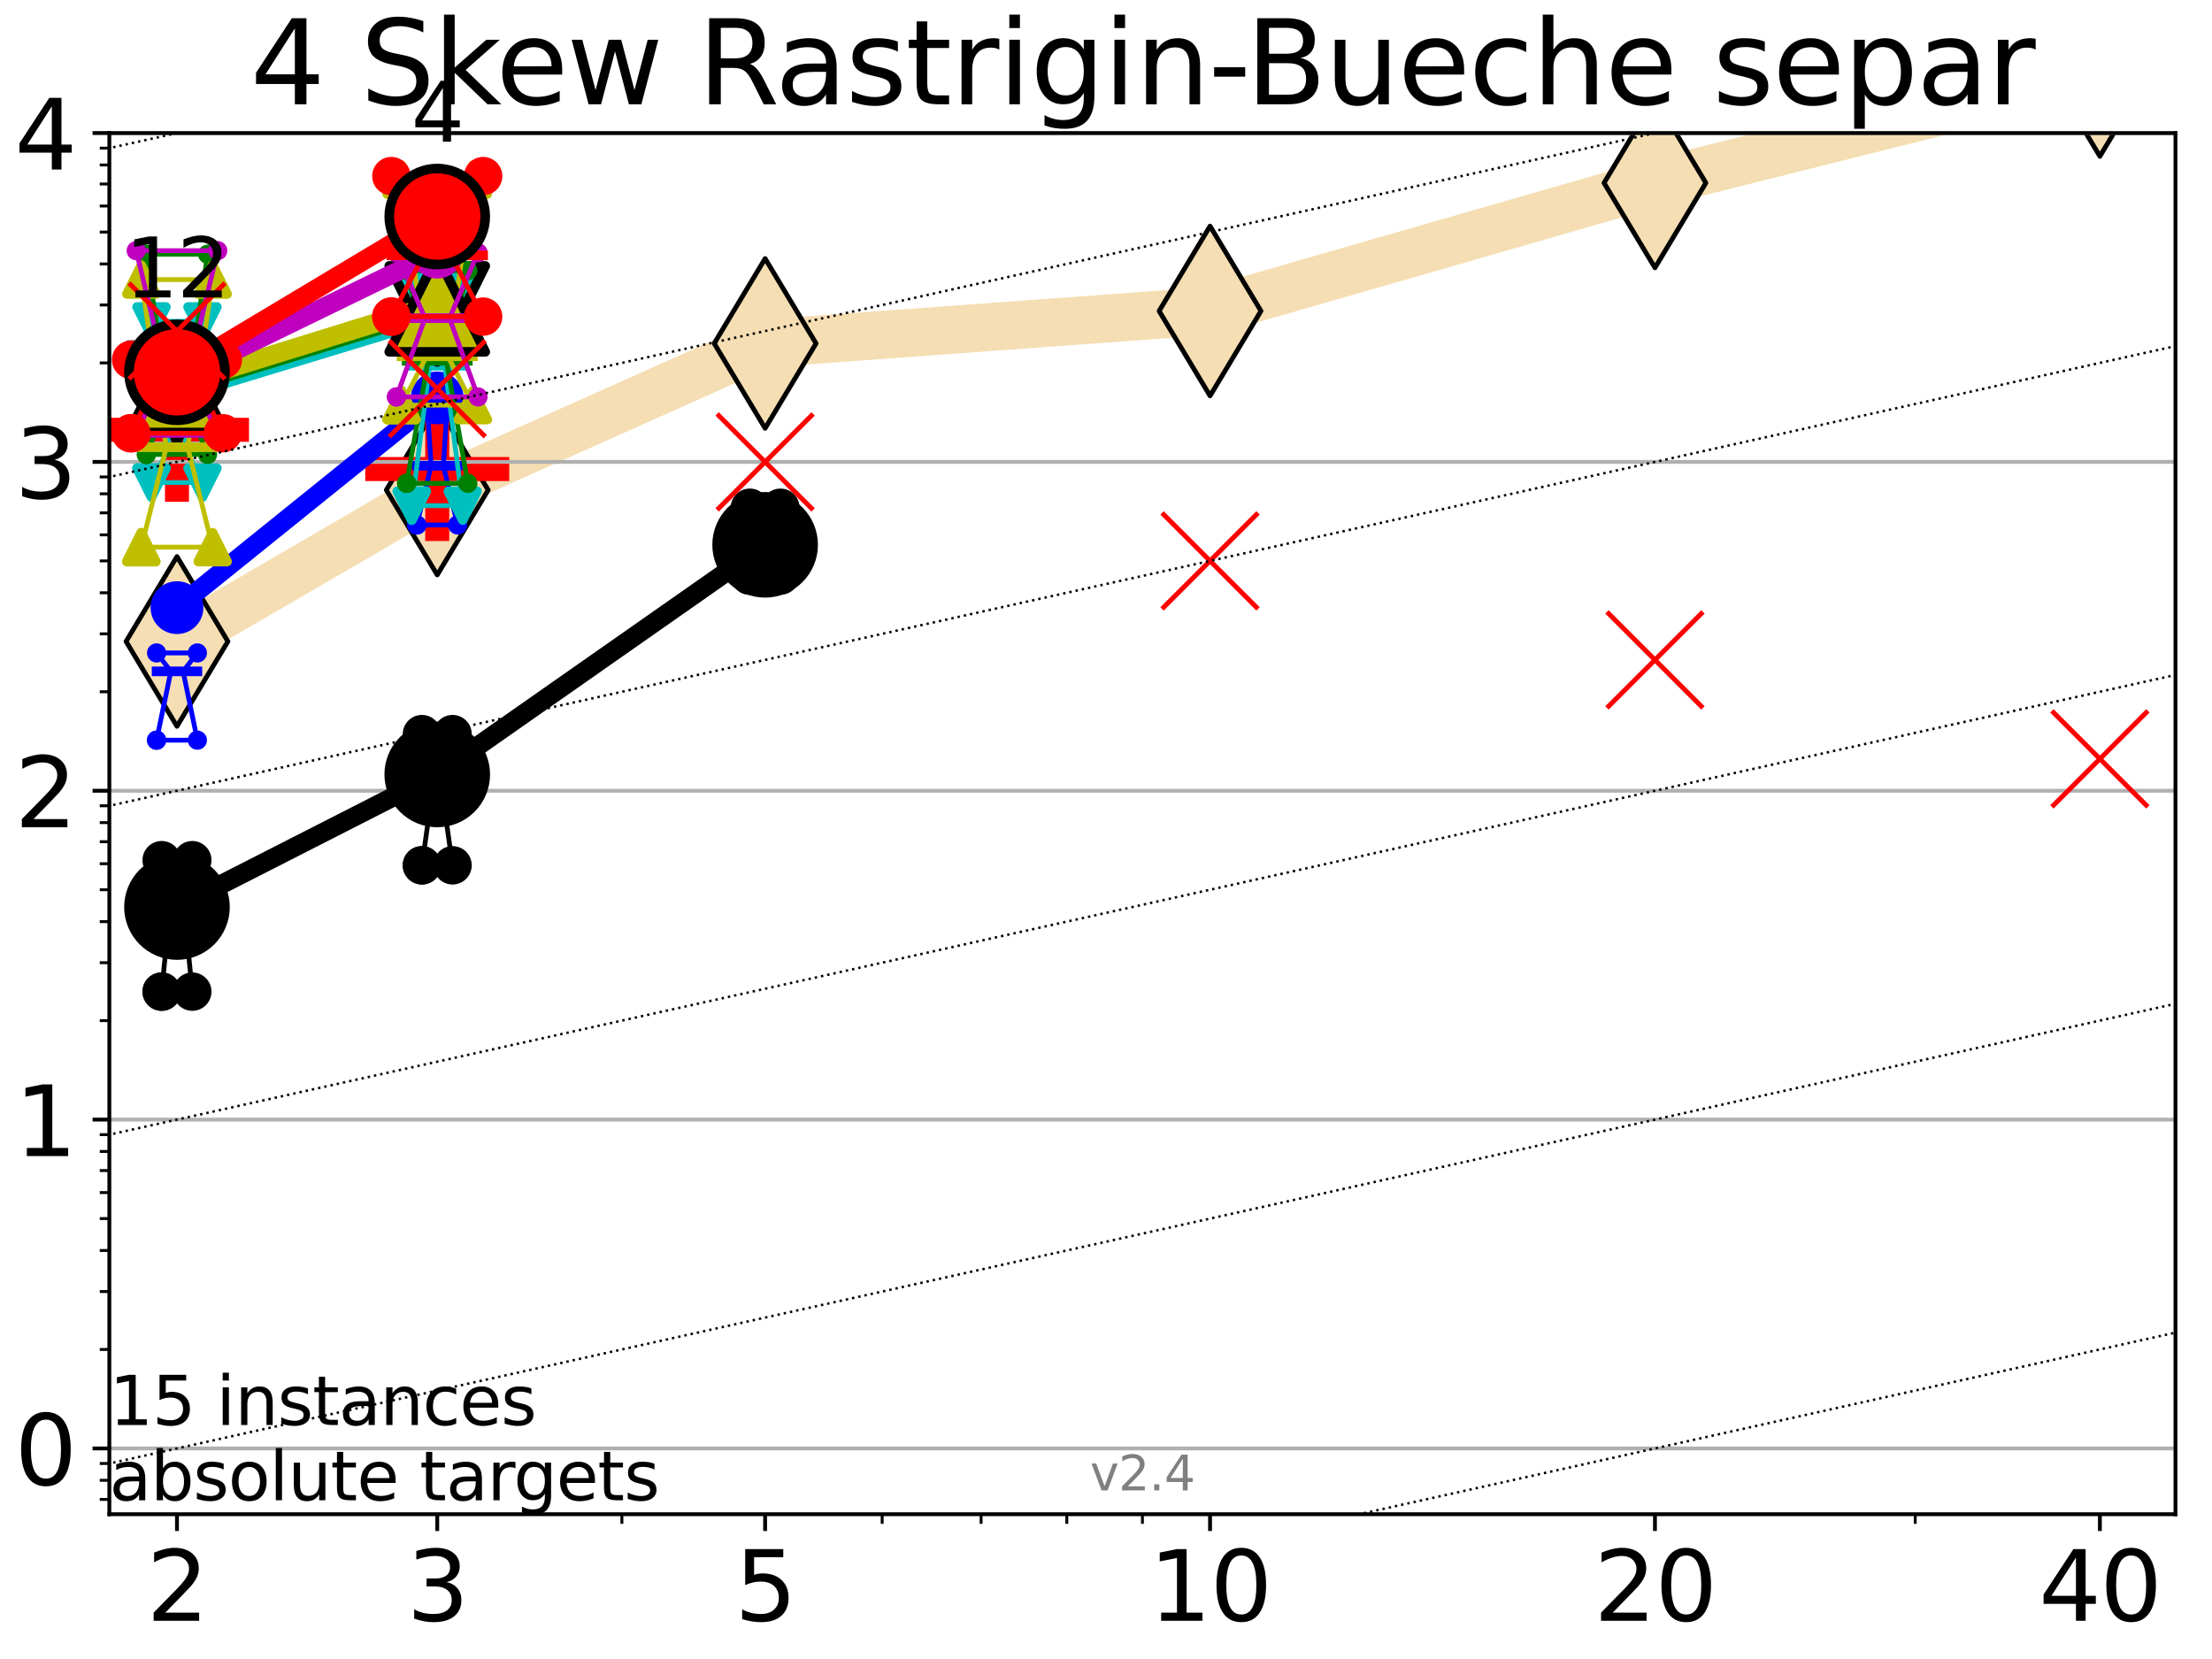 <?xml version="1.0" encoding="utf-8" standalone="no"?>
<!DOCTYPE svg PUBLIC "-//W3C//DTD SVG 1.1//EN"
  "http://www.w3.org/Graphics/SVG/1.1/DTD/svg11.dtd">
<svg height="345.6pt" version="1.1" viewBox="0 0 460.8 345.6" width="460.8pt" xmlns="http://www.w3.org/2000/svg" xmlns:xlink="http://www.w3.org/1999/xlink">
 <defs>
  <style type="text/css">*{stroke-linecap:butt;stroke-linejoin:round;}</style>
 </defs>
 <g id="figure_1">
  <g id="patch_1">
   <path d="M 0 345.6 
L 460.8 345.6 
L 460.8 0 
L 0 0 
z
" style="fill:#ffffff;"/>
  </g>
  <g id="axes_1">
   <g id="patch_2">
    <path d="M 22.78 315.44 
L 453.192 315.44 
L 453.192 27.72 
L 22.78 27.72 
z
" style="fill:#ffffff;"/>
   </g>
   <g id="line2d_1">
    <path clip-path="url(#paf475ae71e)" d="M 36.868 133.623 
L 91.085 102.081 
L 159.39 71.541 
L 252.074 64.785 
L 344.758 38.106 
L 437.443 14.883 
" style="fill:none;stroke:#f5deb3;stroke-linecap:square;stroke-width:10;"/>
    <defs>
     <path d="M 0 17.678 
L 10.607 0 
L 0 -17.678 
L -10.607 0 
z
" id="mcc858006dc" style="stroke:#000000;stroke-linejoin:miter;"/>
    </defs>
    <g clip-path="url(#paf475ae71e)">
     <use style="fill:#f5deb3;stroke:#000000;stroke-linejoin:miter;" x="36.868" xlink:href="#mcc858006dc" y="133.623"/>
     <use style="fill:#f5deb3;stroke:#000000;stroke-linejoin:miter;" x="91.085" xlink:href="#mcc858006dc" y="102.081"/>
     <use style="fill:#f5deb3;stroke:#000000;stroke-linejoin:miter;" x="159.39" xlink:href="#mcc858006dc" y="71.541"/>
     <use style="fill:#f5deb3;stroke:#000000;stroke-linejoin:miter;" x="252.074" xlink:href="#mcc858006dc" y="64.785"/>
     <use style="fill:#f5deb3;stroke:#000000;stroke-linejoin:miter;" x="344.758" xlink:href="#mcc858006dc" y="38.106"/>
     <use style="fill:#f5deb3;stroke:#000000;stroke-linejoin:miter;" x="437.443" xlink:href="#mcc858006dc" y="14.883"/>
    </g>
   </g>
   <g id="line2d_2">
    <defs>
     <path d="M -15 0 
L 15 0 
M 0 15 
L 0 -15 
" id="m669806519f" style="stroke:#ff0000;stroke-width:5;"/>
    </defs>
    <g clip-path="url(#paf475ae71e)">
     <use style="fill:#ff0000;stroke:#ff0000;stroke-width:5;" x="91.085" xlink:href="#m669806519f" y="97.704"/>
    </g>
   </g>
   <g id="line2d_3">
    <g clip-path="url(#paf475ae71e)">
     <use style="fill:#ff0000;stroke:#ff0000;stroke-width:5;" x="36.868" xlink:href="#m669806519f" y="89.532"/>
    </g>
   </g>
   <g id="matplotlib.axis_1">
    <g id="xtick_1">
     <g id="line2d_4">
      <defs>
       <path d="M 0 0 
L 0 3.5 
" id="me78cdd1fd7" style="stroke:#000000;stroke-width:0.8;"/>
      </defs>
      <g>
       <use style="stroke:#000000;stroke-width:0.8;" x="36.868" xlink:href="#me78cdd1fd7" y="315.44"/>
      </g>
     </g>
     <g id="text_1">
      <!-- 2 -->
      <g transform="translate(30.506 337.637)scale(0.2 -0.2)">
       <defs>
        <path d="M 1228 531 
L 3431 531 
L 3431 0 
L 469 0 
L 469 531 
Q 828 903 1448 1529 
Q 2069 2156 2228 2338 
Q 2531 2678 2651 2914 
Q 2772 3150 2772 3378 
Q 2772 3750 2511 3984 
Q 2250 4219 1831 4219 
Q 1534 4219 1204 4116 
Q 875 4013 500 3803 
L 500 4441 
Q 881 4594 1212 4672 
Q 1544 4750 1819 4750 
Q 2544 4750 2975 4387 
Q 3406 4025 3406 3419 
Q 3406 3131 3298 2873 
Q 3191 2616 2906 2266 
Q 2828 2175 2409 1742 
Q 1991 1309 1228 531 
z
" id="DejaVuSans-32" transform="scale(0.016)"/>
       </defs>
       <use xlink:href="#DejaVuSans-32"/>
      </g>
     </g>
    </g>
    <g id="xtick_2">
     <g id="line2d_5">
      <g>
       <use style="stroke:#000000;stroke-width:0.8;" x="91.085" xlink:href="#me78cdd1fd7" y="315.44"/>
      </g>
     </g>
     <g id="text_2">
      <!-- 3 -->
      <g transform="translate(84.723 337.637)scale(0.2 -0.2)">
       <defs>
        <path d="M 2597 2516 
Q 3050 2419 3304 2112 
Q 3559 1806 3559 1356 
Q 3559 666 3084 287 
Q 2609 -91 1734 -91 
Q 1441 -91 1130 -33 
Q 819 25 488 141 
L 488 750 
Q 750 597 1062 519 
Q 1375 441 1716 441 
Q 2309 441 2620 675 
Q 2931 909 2931 1356 
Q 2931 1769 2642 2001 
Q 2353 2234 1838 2234 
L 1294 2234 
L 1294 2753 
L 1863 2753 
Q 2328 2753 2575 2939 
Q 2822 3125 2822 3475 
Q 2822 3834 2567 4026 
Q 2313 4219 1838 4219 
Q 1578 4219 1281 4162 
Q 984 4106 628 3988 
L 628 4550 
Q 988 4650 1302 4700 
Q 1616 4750 1894 4750 
Q 2613 4750 3031 4423 
Q 3450 4097 3450 3541 
Q 3450 3153 3228 2886 
Q 3006 2619 2597 2516 
z
" id="DejaVuSans-33" transform="scale(0.016)"/>
       </defs>
       <use xlink:href="#DejaVuSans-33"/>
      </g>
     </g>
    </g>
    <g id="xtick_3">
     <g id="line2d_6">
      <g>
       <use style="stroke:#000000;stroke-width:0.8;" x="159.39" xlink:href="#me78cdd1fd7" y="315.44"/>
      </g>
     </g>
     <g id="text_3">
      <!-- 5 -->
      <g transform="translate(153.028 337.637)scale(0.2 -0.2)">
       <defs>
        <path d="M 691 4666 
L 3169 4666 
L 3169 4134 
L 1269 4134 
L 1269 2991 
Q 1406 3038 1543 3061 
Q 1681 3084 1819 3084 
Q 2600 3084 3056 2656 
Q 3513 2228 3513 1497 
Q 3513 744 3044 326 
Q 2575 -91 1722 -91 
Q 1428 -91 1123 -41 
Q 819 9 494 109 
L 494 744 
Q 775 591 1075 516 
Q 1375 441 1709 441 
Q 2250 441 2565 725 
Q 2881 1009 2881 1497 
Q 2881 1984 2565 2268 
Q 2250 2553 1709 2553 
Q 1456 2553 1204 2497 
Q 953 2441 691 2322 
L 691 4666 
z
" id="DejaVuSans-35" transform="scale(0.016)"/>
       </defs>
       <use xlink:href="#DejaVuSans-35"/>
      </g>
     </g>
    </g>
    <g id="xtick_4">
     <g id="line2d_7">
      <g>
       <use style="stroke:#000000;stroke-width:0.8;" x="252.074" xlink:href="#me78cdd1fd7" y="315.44"/>
      </g>
     </g>
     <g id="text_4">
      <!-- 10 -->
      <g transform="translate(239.349 337.637)scale(0.2 -0.2)">
       <defs>
        <path d="M 794 531 
L 1825 531 
L 1825 4091 
L 703 3866 
L 703 4441 
L 1819 4666 
L 2450 4666 
L 2450 531 
L 3481 531 
L 3481 0 
L 794 0 
L 794 531 
z
" id="DejaVuSans-31" transform="scale(0.016)"/>
        <path d="M 2034 4250 
Q 1547 4250 1301 3770 
Q 1056 3291 1056 2328 
Q 1056 1369 1301 889 
Q 1547 409 2034 409 
Q 2525 409 2770 889 
Q 3016 1369 3016 2328 
Q 3016 3291 2770 3770 
Q 2525 4250 2034 4250 
z
M 2034 4750 
Q 2819 4750 3233 4129 
Q 3647 3509 3647 2328 
Q 3647 1150 3233 529 
Q 2819 -91 2034 -91 
Q 1250 -91 836 529 
Q 422 1150 422 2328 
Q 422 3509 836 4129 
Q 1250 4750 2034 4750 
z
" id="DejaVuSans-30" transform="scale(0.016)"/>
       </defs>
       <use xlink:href="#DejaVuSans-31"/>
       <use x="63.623" xlink:href="#DejaVuSans-30"/>
      </g>
     </g>
    </g>
    <g id="xtick_5">
     <g id="line2d_8">
      <g>
       <use style="stroke:#000000;stroke-width:0.8;" x="344.758" xlink:href="#me78cdd1fd7" y="315.44"/>
      </g>
     </g>
     <g id="text_5">
      <!-- 20 -->
      <g transform="translate(332.033 337.637)scale(0.2 -0.2)">
       <use xlink:href="#DejaVuSans-32"/>
       <use x="63.623" xlink:href="#DejaVuSans-30"/>
      </g>
     </g>
    </g>
    <g id="xtick_6">
     <g id="line2d_9">
      <g>
       <use style="stroke:#000000;stroke-width:0.8;" x="437.443" xlink:href="#me78cdd1fd7" y="315.44"/>
      </g>
     </g>
     <g id="text_6">
      <!-- 40 -->
      <g transform="translate(424.718 337.637)scale(0.2 -0.2)">
       <defs>
        <path d="M 2419 4116 
L 825 1625 
L 2419 1625 
L 2419 4116 
z
M 2253 4666 
L 3047 4666 
L 3047 1625 
L 3713 1625 
L 3713 1100 
L 3047 1100 
L 3047 0 
L 2419 0 
L 2419 1100 
L 313 1100 
L 313 1709 
L 2253 4666 
z
" id="DejaVuSans-34" transform="scale(0.016)"/>
       </defs>
       <use xlink:href="#DejaVuSans-34"/>
       <use x="63.623" xlink:href="#DejaVuSans-30"/>
      </g>
     </g>
    </g>
    <g id="xtick_7">
     <g id="line2d_10">
      <defs>
       <path d="M 0 0 
L 0 2 
" id="m44ca88ebe0" style="stroke:#000000;stroke-width:0.6;"/>
      </defs>
      <g>
       <use style="stroke:#000000;stroke-width:0.6;" x="129.552" xlink:href="#m44ca88ebe0" y="315.44"/>
      </g>
     </g>
    </g>
    <g id="xtick_8">
     <g id="line2d_11">
      <g>
       <use style="stroke:#000000;stroke-width:0.6;" x="183.769" xlink:href="#m44ca88ebe0" y="315.44"/>
      </g>
     </g>
    </g>
    <g id="xtick_9">
     <g id="line2d_12">
      <g>
       <use style="stroke:#000000;stroke-width:0.6;" x="204.381" xlink:href="#m44ca88ebe0" y="315.44"/>
      </g>
     </g>
    </g>
    <g id="xtick_10">
     <g id="line2d_13">
      <g>
       <use style="stroke:#000000;stroke-width:0.6;" x="222.237" xlink:href="#m44ca88ebe0" y="315.44"/>
      </g>
     </g>
    </g>
    <g id="xtick_11">
     <g id="line2d_14">
      <g>
       <use style="stroke:#000000;stroke-width:0.6;" x="237.986" xlink:href="#m44ca88ebe0" y="315.44"/>
      </g>
     </g>
    </g>
    <g id="xtick_12">
     <g id="line2d_15">
      <g>
       <use style="stroke:#000000;stroke-width:0.6;" x="398.975" xlink:href="#m44ca88ebe0" y="315.44"/>
      </g>
     </g>
    </g>
   </g>
   <g id="matplotlib.axis_2">
    <g id="ytick_1">
     <g id="line2d_16">
      <path clip-path="url(#paf475ae71e)" d="M 22.78 301.739 
L 453.192 301.739 
" style="fill:none;stroke:#b0b0b0;stroke-linecap:square;stroke-width:0.8;"/>
     </g>
     <g id="line2d_17">
      <defs>
       <path d="M 0 0 
L -3.5 0 
" id="m09ef8dfc9e" style="stroke:#000000;stroke-width:0.8;"/>
      </defs>
      <g>
       <use style="stroke:#000000;stroke-width:0.8;" x="22.78" xlink:href="#m09ef8dfc9e" y="301.739"/>
      </g>
     </g>
     <g id="text_7">
      <!-- 0 -->
      <g transform="translate(3.055 309.337)scale(0.2 -0.2)">
       <use xlink:href="#DejaVuSans-30"/>
      </g>
     </g>
    </g>
    <g id="ytick_2">
     <g id="line2d_18">
      <path clip-path="url(#paf475ae71e)" d="M 22.78 233.234 
L 453.192 233.234 
" style="fill:none;stroke:#b0b0b0;stroke-linecap:square;stroke-width:0.8;"/>
     </g>
     <g id="line2d_19">
      <g>
       <use style="stroke:#000000;stroke-width:0.8;" x="22.78" xlink:href="#m09ef8dfc9e" y="233.234"/>
      </g>
     </g>
     <g id="text_8">
      <!-- 1 -->
      <g transform="translate(3.055 240.833)scale(0.2 -0.2)">
       <use xlink:href="#DejaVuSans-31"/>
      </g>
     </g>
    </g>
    <g id="ytick_3">
     <g id="line2d_20">
      <path clip-path="url(#paf475ae71e)" d="M 22.78 164.73 
L 453.192 164.73 
" style="fill:none;stroke:#b0b0b0;stroke-linecap:square;stroke-width:0.8;"/>
     </g>
     <g id="line2d_21">
      <g>
       <use style="stroke:#000000;stroke-width:0.8;" x="22.78" xlink:href="#m09ef8dfc9e" y="164.73"/>
      </g>
     </g>
     <g id="text_9">
      <!-- 2 -->
      <g transform="translate(3.055 172.328)scale(0.2 -0.2)">
       <use xlink:href="#DejaVuSans-32"/>
      </g>
     </g>
    </g>
    <g id="ytick_4">
     <g id="line2d_22">
      <path clip-path="url(#paf475ae71e)" d="M 22.78 96.225 
L 453.192 96.225 
" style="fill:none;stroke:#b0b0b0;stroke-linecap:square;stroke-width:0.8;"/>
     </g>
     <g id="line2d_23">
      <g>
       <use style="stroke:#000000;stroke-width:0.8;" x="22.78" xlink:href="#m09ef8dfc9e" y="96.225"/>
      </g>
     </g>
     <g id="text_10">
      <!-- 3 -->
      <g transform="translate(3.055 103.823)scale(0.2 -0.2)">
       <use xlink:href="#DejaVuSans-33"/>
      </g>
     </g>
    </g>
    <g id="ytick_5">
     <g id="line2d_24">
      <path clip-path="url(#paf475ae71e)" d="M 22.78 27.72 
L 453.192 27.72 
" style="fill:none;stroke:#b0b0b0;stroke-linecap:square;stroke-width:0.8;"/>
     </g>
     <g id="line2d_25">
      <g>
       <use style="stroke:#000000;stroke-width:0.8;" x="22.78" xlink:href="#m09ef8dfc9e" y="27.72"/>
      </g>
     </g>
     <g id="text_11">
      <!-- 4 -->
      <g transform="translate(3.055 35.318)scale(0.2 -0.2)">
       <use xlink:href="#DejaVuSans-34"/>
      </g>
     </g>
    </g>
    <g id="ytick_6">
     <g id="line2d_26">
      <defs>
       <path d="M 0 0 
L -2 0 
" id="m6e0414953c" style="stroke:#000000;stroke-width:0.6;"/>
      </defs>
      <g>
       <use style="stroke:#000000;stroke-width:0.6;" x="22.78" xlink:href="#m6e0414953c" y="312.351"/>
      </g>
     </g>
    </g>
    <g id="ytick_7">
     <g id="line2d_27">
      <g>
       <use style="stroke:#000000;stroke-width:0.6;" x="22.78" xlink:href="#m6e0414953c" y="308.378"/>
      </g>
     </g>
    </g>
    <g id="ytick_8">
     <g id="line2d_28">
      <g>
       <use style="stroke:#000000;stroke-width:0.6;" x="22.78" xlink:href="#m6e0414953c" y="304.874"/>
      </g>
     </g>
    </g>
    <g id="ytick_9">
     <g id="line2d_29">
      <g>
       <use style="stroke:#000000;stroke-width:0.6;" x="22.78" xlink:href="#m6e0414953c" y="281.117"/>
      </g>
     </g>
    </g>
    <g id="ytick_10">
     <g id="line2d_30">
      <g>
       <use style="stroke:#000000;stroke-width:0.6;" x="22.78" xlink:href="#m6e0414953c" y="269.054"/>
      </g>
     </g>
    </g>
    <g id="ytick_11">
     <g id="line2d_31">
      <g>
       <use style="stroke:#000000;stroke-width:0.6;" x="22.78" xlink:href="#m6e0414953c" y="260.495"/>
      </g>
     </g>
    </g>
    <g id="ytick_12">
     <g id="line2d_32">
      <g>
       <use style="stroke:#000000;stroke-width:0.6;" x="22.78" xlink:href="#m6e0414953c" y="253.856"/>
      </g>
     </g>
    </g>
    <g id="ytick_13">
     <g id="line2d_33">
      <g>
       <use style="stroke:#000000;stroke-width:0.6;" x="22.78" xlink:href="#m6e0414953c" y="248.432"/>
      </g>
     </g>
    </g>
    <g id="ytick_14">
     <g id="line2d_34">
      <g>
       <use style="stroke:#000000;stroke-width:0.6;" x="22.78" xlink:href="#m6e0414953c" y="243.846"/>
      </g>
     </g>
    </g>
    <g id="ytick_15">
     <g id="line2d_35">
      <g>
       <use style="stroke:#000000;stroke-width:0.6;" x="22.78" xlink:href="#m6e0414953c" y="239.873"/>
      </g>
     </g>
    </g>
    <g id="ytick_16">
     <g id="line2d_36">
      <g>
       <use style="stroke:#000000;stroke-width:0.6;" x="22.78" xlink:href="#m6e0414953c" y="236.369"/>
      </g>
     </g>
    </g>
    <g id="ytick_17">
     <g id="line2d_37">
      <g>
       <use style="stroke:#000000;stroke-width:0.6;" x="22.78" xlink:href="#m6e0414953c" y="212.612"/>
      </g>
     </g>
    </g>
    <g id="ytick_18">
     <g id="line2d_38">
      <g>
       <use style="stroke:#000000;stroke-width:0.6;" x="22.78" xlink:href="#m6e0414953c" y="200.549"/>
      </g>
     </g>
    </g>
    <g id="ytick_19">
     <g id="line2d_39">
      <g>
       <use style="stroke:#000000;stroke-width:0.6;" x="22.78" xlink:href="#m6e0414953c" y="191.99"/>
      </g>
     </g>
    </g>
    <g id="ytick_20">
     <g id="line2d_40">
      <g>
       <use style="stroke:#000000;stroke-width:0.6;" x="22.78" xlink:href="#m6e0414953c" y="185.352"/>
      </g>
     </g>
    </g>
    <g id="ytick_21">
     <g id="line2d_41">
      <g>
       <use style="stroke:#000000;stroke-width:0.6;" x="22.78" xlink:href="#m6e0414953c" y="179.927"/>
      </g>
     </g>
    </g>
    <g id="ytick_22">
     <g id="line2d_42">
      <g>
       <use style="stroke:#000000;stroke-width:0.6;" x="22.78" xlink:href="#m6e0414953c" y="175.341"/>
      </g>
     </g>
    </g>
    <g id="ytick_23">
     <g id="line2d_43">
      <g>
       <use style="stroke:#000000;stroke-width:0.6;" x="22.78" xlink:href="#m6e0414953c" y="171.368"/>
      </g>
     </g>
    </g>
    <g id="ytick_24">
     <g id="line2d_44">
      <g>
       <use style="stroke:#000000;stroke-width:0.6;" x="22.78" xlink:href="#m6e0414953c" y="167.864"/>
      </g>
     </g>
    </g>
    <g id="ytick_25">
     <g id="line2d_45">
      <g>
       <use style="stroke:#000000;stroke-width:0.6;" x="22.78" xlink:href="#m6e0414953c" y="144.108"/>
      </g>
     </g>
    </g>
    <g id="ytick_26">
     <g id="line2d_46">
      <g>
       <use style="stroke:#000000;stroke-width:0.6;" x="22.78" xlink:href="#m6e0414953c" y="132.044"/>
      </g>
     </g>
    </g>
    <g id="ytick_27">
     <g id="line2d_47">
      <g>
       <use style="stroke:#000000;stroke-width:0.6;" x="22.78" xlink:href="#m6e0414953c" y="123.486"/>
      </g>
     </g>
    </g>
    <g id="ytick_28">
     <g id="line2d_48">
      <g>
       <use style="stroke:#000000;stroke-width:0.6;" x="22.78" xlink:href="#m6e0414953c" y="116.847"/>
      </g>
     </g>
    </g>
    <g id="ytick_29">
     <g id="line2d_49">
      <g>
       <use style="stroke:#000000;stroke-width:0.6;" x="22.78" xlink:href="#m6e0414953c" y="111.422"/>
      </g>
     </g>
    </g>
    <g id="ytick_30">
     <g id="line2d_50">
      <g>
       <use style="stroke:#000000;stroke-width:0.6;" x="22.78" xlink:href="#m6e0414953c" y="106.836"/>
      </g>
     </g>
    </g>
    <g id="ytick_31">
     <g id="line2d_51">
      <g>
       <use style="stroke:#000000;stroke-width:0.6;" x="22.78" xlink:href="#m6e0414953c" y="102.864"/>
      </g>
     </g>
    </g>
    <g id="ytick_32">
     <g id="line2d_52">
      <g>
       <use style="stroke:#000000;stroke-width:0.6;" x="22.78" xlink:href="#m6e0414953c" y="99.359"/>
      </g>
     </g>
    </g>
    <g id="ytick_33">
     <g id="line2d_53">
      <g>
       <use style="stroke:#000000;stroke-width:0.6;" x="22.78" xlink:href="#m6e0414953c" y="75.603"/>
      </g>
     </g>
    </g>
    <g id="ytick_34">
     <g id="line2d_54">
      <g>
       <use style="stroke:#000000;stroke-width:0.6;" x="22.78" xlink:href="#m6e0414953c" y="63.54"/>
      </g>
     </g>
    </g>
    <g id="ytick_35">
     <g id="line2d_55">
      <g>
       <use style="stroke:#000000;stroke-width:0.6;" x="22.78" xlink:href="#m6e0414953c" y="54.981"/>
      </g>
     </g>
    </g>
    <g id="ytick_36">
     <g id="line2d_56">
      <g>
       <use style="stroke:#000000;stroke-width:0.6;" x="22.78" xlink:href="#m6e0414953c" y="48.342"/>
      </g>
     </g>
    </g>
    <g id="ytick_37">
     <g id="line2d_57">
      <g>
       <use style="stroke:#000000;stroke-width:0.6;" x="22.78" xlink:href="#m6e0414953c" y="42.918"/>
      </g>
     </g>
    </g>
    <g id="ytick_38">
     <g id="line2d_58">
      <g>
       <use style="stroke:#000000;stroke-width:0.6;" x="22.78" xlink:href="#m6e0414953c" y="38.332"/>
      </g>
     </g>
    </g>
    <g id="ytick_39">
     <g id="line2d_59">
      <g>
       <use style="stroke:#000000;stroke-width:0.6;" x="22.78" xlink:href="#m6e0414953c" y="34.359"/>
      </g>
     </g>
    </g>
    <g id="ytick_40">
     <g id="line2d_60">
      <g>
       <use style="stroke:#000000;stroke-width:0.6;" x="22.78" xlink:href="#m6e0414953c" y="30.855"/>
      </g>
     </g>
    </g>
   </g>
   <g id="line2d_61">
    <path clip-path="url(#paf475ae71e)" d="M 33.682 206.575 
L 35.912 183.9 
L 33.682 179.193 
L 40.054 179.193 
L 37.824 183.9 
L 40.054 206.575 
L 33.682 206.575 
" style="fill:none;stroke:#000000;stroke-linecap:square;"/>
   </g>
   <g id="line2d_62">
    <path clip-path="url(#paf475ae71e)" d="M 33.682 206.575 
L 40.054 206.575 
L 40.054 179.193 
L 33.682 179.193 
L 33.682 206.575 
" style="fill:none;"/>
    <defs>
     <path d="M 0 3 
C 0.796 3 1.559 2.684 2.121 2.121 
C 2.684 1.559 3 0.796 3 0 
C 3 -0.796 2.684 -1.559 2.121 -2.121 
C 1.559 -2.684 0.796 -3 0 -3 
C -0.796 -3 -1.559 -2.684 -2.121 -2.121 
C -2.684 -1.559 -3 -0.796 -3 0 
C -3 0.796 -2.684 1.559 -2.121 2.121 
C -1.559 2.684 -0.796 3 0 3 
z
" id="m45b6123edf" style="stroke:#000000;stroke-width:2;"/>
    </defs>
    <g clip-path="url(#paf475ae71e)">
     <use style="stroke:#000000;stroke-width:2;" x="33.682" xlink:href="#m45b6123edf" y="206.575"/>
     <use style="stroke:#000000;stroke-width:2;" x="40.054" xlink:href="#m45b6123edf" y="206.575"/>
     <use style="stroke:#000000;stroke-width:2;" x="40.054" xlink:href="#m45b6123edf" y="179.193"/>
     <use style="stroke:#000000;stroke-width:2;" x="33.682" xlink:href="#m45b6123edf" y="179.193"/>
     <use style="stroke:#000000;stroke-width:2;" x="33.682" xlink:href="#m45b6123edf" y="206.575"/>
    </g>
   </g>
   <g id="line2d_63">
    <path clip-path="url(#paf475ae71e)" d="M 33.682 183.9 
L 40.054 183.9 
" style="fill:none;stroke:#000000;stroke-linecap:square;stroke-width:2;"/>
   </g>
   <g id="line2d_64">
    <path clip-path="url(#paf475ae71e)" d="M 87.899 180.26 
L 90.129 164.483 
L 87.899 152.932 
L 94.271 152.932 
L 92.041 164.483 
L 94.271 180.26 
L 87.899 180.26 
" style="fill:none;stroke:#000000;stroke-linecap:square;"/>
   </g>
   <g id="line2d_65">
    <path clip-path="url(#paf475ae71e)" d="M 87.899 180.26 
L 94.271 180.26 
L 94.271 152.932 
L 87.899 152.932 
L 87.899 180.26 
" style="fill:none;"/>
    <g clip-path="url(#paf475ae71e)">
     <use style="stroke:#000000;stroke-width:2;" x="87.899" xlink:href="#m45b6123edf" y="180.26"/>
     <use style="stroke:#000000;stroke-width:2;" x="94.271" xlink:href="#m45b6123edf" y="180.26"/>
     <use style="stroke:#000000;stroke-width:2;" x="94.271" xlink:href="#m45b6123edf" y="152.932"/>
     <use style="stroke:#000000;stroke-width:2;" x="87.899" xlink:href="#m45b6123edf" y="152.932"/>
     <use style="stroke:#000000;stroke-width:2;" x="87.899" xlink:href="#m45b6123edf" y="180.26"/>
    </g>
   </g>
   <g id="line2d_66">
    <path clip-path="url(#paf475ae71e)" d="M 87.899 164.483 
L 94.271 164.483 
" style="fill:none;stroke:#000000;stroke-linecap:square;stroke-width:2;"/>
   </g>
   <g id="line2d_67">
    <path clip-path="url(#paf475ae71e)" d="M 156.204 119.902 
L 158.434 114.42 
L 156.204 105.776 
L 162.576 105.776 
L 160.346 114.42 
L 162.576 119.902 
L 156.204 119.902 
" style="fill:none;stroke:#000000;stroke-linecap:square;"/>
   </g>
   <g id="line2d_68">
    <path clip-path="url(#paf475ae71e)" d="M 156.204 119.902 
L 162.576 119.902 
L 162.576 105.776 
L 156.204 105.776 
L 156.204 119.902 
" style="fill:none;"/>
    <g clip-path="url(#paf475ae71e)">
     <use style="stroke:#000000;stroke-width:2;" x="156.204" xlink:href="#m45b6123edf" y="119.902"/>
     <use style="stroke:#000000;stroke-width:2;" x="162.576" xlink:href="#m45b6123edf" y="119.902"/>
     <use style="stroke:#000000;stroke-width:2;" x="162.576" xlink:href="#m45b6123edf" y="105.776"/>
     <use style="stroke:#000000;stroke-width:2;" x="156.204" xlink:href="#m45b6123edf" y="105.776"/>
     <use style="stroke:#000000;stroke-width:2;" x="156.204" xlink:href="#m45b6123edf" y="119.902"/>
    </g>
   </g>
   <g id="line2d_69">
    <path clip-path="url(#paf475ae71e)" d="M 156.204 114.42 
L 162.576 114.42 
" style="fill:none;stroke:#000000;stroke-linecap:square;stroke-width:2;"/>
   </g>
   <g id="line2d_70">
    <path clip-path="url(#paf475ae71e)" d="M 36.868 188.953 
L 91.085 161.328 
" style="fill:none;stroke:#000000;stroke-linecap:square;stroke-width:4;"/>
   </g>
   <g id="line2d_71">
    <path clip-path="url(#paf475ae71e)" d="M 91.085 161.328 
L 159.39 113.494 
" style="fill:none;stroke:#000000;stroke-linecap:square;stroke-width:4;"/>
   </g>
   <g id="line2d_72">
    <path clip-path="url(#paf475ae71e)" d="M 36.868 188.953 
L 91.085 161.328 
L 159.39 113.494 
" style="fill:none;"/>
    <defs>
     <path d="M 0 10 
C 2.652 10 5.196 8.946 7.071 7.071 
C 8.946 5.196 10 2.652 10 0 
C 10 -2.652 8.946 -5.196 7.071 -7.071 
C 5.196 -8.946 2.652 -10 0 -10 
C -2.652 -10 -5.196 -8.946 -7.071 -7.071 
C -8.946 -5.196 -10 -2.652 -10 0 
C -10 2.652 -8.946 5.196 -7.071 7.071 
C -5.196 8.946 -2.652 10 0 10 
z
" id="m942c809953" style="stroke:#000000;stroke-width:2;"/>
    </defs>
    <g clip-path="url(#paf475ae71e)">
     <use style="stroke:#000000;stroke-width:2;" x="36.868" xlink:href="#m942c809953" y="188.953"/>
     <use style="stroke:#000000;stroke-width:2;" x="91.085" xlink:href="#m942c809953" y="161.328"/>
     <use style="stroke:#000000;stroke-width:2;" x="159.39" xlink:href="#m942c809953" y="113.494"/>
    </g>
   </g>
   <g id="line2d_73">
    <path clip-path="url(#paf475ae71e)" d="M 32.62 154.192 
L 35.594 139.853 
L 32.62 136.017 
L 41.116 136.017 
L 38.143 139.853 
L 41.116 154.192 
L 32.62 154.192 
" style="fill:none;stroke:#0000ff;stroke-linecap:square;"/>
   </g>
   <g id="line2d_74">
    <path clip-path="url(#paf475ae71e)" d="M 32.62 154.192 
L 41.116 154.192 
L 41.116 136.017 
L 32.62 136.017 
L 32.62 154.192 
" style="fill:none;"/>
    <defs>
     <path d="M 0 1.5 
C 0.398 1.5 0.779 1.342 1.061 1.061 
C 1.342 0.779 1.5 0.398 1.5 0 
C 1.5 -0.398 1.342 -0.779 1.061 -1.061 
C 0.779 -1.342 0.398 -1.5 0 -1.5 
C -0.398 -1.5 -0.779 -1.342 -1.061 -1.061 
C -1.342 -0.779 -1.5 -0.398 -1.5 0 
C -1.5 0.398 -1.342 0.779 -1.061 1.061 
C -0.779 1.342 -0.398 1.5 0 1.5 
z
" id="m71981ae07b" style="stroke:#0000ff;"/>
    </defs>
    <g clip-path="url(#paf475ae71e)">
     <use style="fill:#0000ff;stroke:#0000ff;" x="32.62" xlink:href="#m71981ae07b" y="154.192"/>
     <use style="fill:#0000ff;stroke:#0000ff;" x="41.116" xlink:href="#m71981ae07b" y="154.192"/>
     <use style="fill:#0000ff;stroke:#0000ff;" x="41.116" xlink:href="#m71981ae07b" y="136.017"/>
     <use style="fill:#0000ff;stroke:#0000ff;" x="32.62" xlink:href="#m71981ae07b" y="136.017"/>
     <use style="fill:#0000ff;stroke:#0000ff;" x="32.62" xlink:href="#m71981ae07b" y="154.192"/>
    </g>
   </g>
   <g id="line2d_75">
    <path clip-path="url(#paf475ae71e)" d="M 32.62 139.853 
L 41.116 139.853 
" style="fill:none;stroke:#0000ff;stroke-linecap:square;stroke-width:2;"/>
   </g>
   <g id="line2d_76">
    <path clip-path="url(#paf475ae71e)" d="M 86.837 109.363 
L 89.811 97.029 
L 86.837 50.851 
L 95.333 50.851 
L 92.359 97.029 
L 95.333 109.363 
L 86.837 109.363 
" style="fill:none;stroke:#0000ff;stroke-linecap:square;"/>
   </g>
   <g id="line2d_77">
    <path clip-path="url(#paf475ae71e)" d="M 86.837 109.363 
L 95.333 109.363 
L 95.333 50.851 
L 86.837 50.851 
L 86.837 109.363 
" style="fill:none;"/>
    <g clip-path="url(#paf475ae71e)">
     <use style="fill:#0000ff;stroke:#0000ff;" x="86.837" xlink:href="#m71981ae07b" y="109.363"/>
     <use style="fill:#0000ff;stroke:#0000ff;" x="95.333" xlink:href="#m71981ae07b" y="109.363"/>
     <use style="fill:#0000ff;stroke:#0000ff;" x="95.333" xlink:href="#m71981ae07b" y="50.851"/>
     <use style="fill:#0000ff;stroke:#0000ff;" x="86.837" xlink:href="#m71981ae07b" y="50.851"/>
     <use style="fill:#0000ff;stroke:#0000ff;" x="86.837" xlink:href="#m71981ae07b" y="109.363"/>
    </g>
   </g>
   <g id="line2d_78">
    <path clip-path="url(#paf475ae71e)" d="M 86.837 97.029 
L 95.333 97.029 
" style="fill:none;stroke:#0000ff;stroke-linecap:square;stroke-width:2;"/>
   </g>
   <g id="line2d_79">
    <path clip-path="url(#paf475ae71e)" d="M 36.868 126.584 
L 91.085 82.89 
" style="fill:none;stroke:#0000ff;stroke-linecap:square;stroke-width:4;"/>
   </g>
   <g id="line2d_80">
    <path clip-path="url(#paf475ae71e)" d="M 36.868 126.584 
L 91.085 82.89 
" style="fill:none;"/>
    <defs>
     <path d="M 0 5 
C 1.326 5 2.598 4.473 3.536 3.536 
C 4.473 2.598 5 1.326 5 0 
C 5 -1.326 4.473 -2.598 3.536 -3.536 
C 2.598 -4.473 1.326 -5 0 -5 
C -1.326 -5 -2.598 -4.473 -3.536 -3.536 
C -4.473 -2.598 -5 -1.326 -5 0 
C -5 1.326 -4.473 2.598 -3.536 3.536 
C -2.598 4.473 -1.326 5 0 5 
z
" id="m5c32ec5e47" style="stroke:#0000ff;"/>
    </defs>
    <g clip-path="url(#paf475ae71e)">
     <use style="fill:#0000ff;stroke:#0000ff;" x="36.868" xlink:href="#m5c32ec5e47" y="126.584"/>
     <use style="fill:#0000ff;stroke:#0000ff;" x="91.085" xlink:href="#m5c32ec5e47" y="82.89"/>
    </g>
   </g>
   <g id="line2d_81">
    <path clip-path="url(#paf475ae71e)" d="M 31.558 100.522 
L 35.275 93.113 
L 31.558 66.946 
L 42.178 66.946 
L 38.461 93.113 
L 42.178 100.522 
L 31.558 100.522 
" style="fill:none;stroke:#00bfbf;stroke-linecap:square;"/>
   </g>
   <g id="line2d_82">
    <path clip-path="url(#paf475ae71e)" d="M 31.558 100.522 
L 42.178 100.522 
L 42.178 66.946 
L 31.558 66.946 
L 31.558 100.522 
" style="fill:none;"/>
    <defs>
     <path d="M -0 3 
L 3 -3 
L -3 -3 
z
" id="m07da9af7e3" style="stroke:#00bfbf;stroke-linejoin:miter;stroke-width:2;"/>
    </defs>
    <g clip-path="url(#paf475ae71e)">
     <use style="fill:#00bfbf;stroke:#00bfbf;stroke-linejoin:miter;stroke-width:2;" x="31.558" xlink:href="#m07da9af7e3" y="100.522"/>
     <use style="fill:#00bfbf;stroke:#00bfbf;stroke-linejoin:miter;stroke-width:2;" x="42.178" xlink:href="#m07da9af7e3" y="100.522"/>
     <use style="fill:#00bfbf;stroke:#00bfbf;stroke-linejoin:miter;stroke-width:2;" x="42.178" xlink:href="#m07da9af7e3" y="66.946"/>
     <use style="fill:#00bfbf;stroke:#00bfbf;stroke-linejoin:miter;stroke-width:2;" x="31.558" xlink:href="#m07da9af7e3" y="66.946"/>
     <use style="fill:#00bfbf;stroke:#00bfbf;stroke-linejoin:miter;stroke-width:2;" x="31.558" xlink:href="#m07da9af7e3" y="100.522"/>
    </g>
   </g>
   <g id="line2d_83">
    <path clip-path="url(#paf475ae71e)" d="M 31.558 93.113 
L 42.178 93.113 
" style="fill:none;stroke:#00bfbf;stroke-linecap:square;stroke-width:2;"/>
   </g>
   <g id="line2d_84">
    <path clip-path="url(#paf475ae71e)" d="M 85.775 105.344 
L 89.492 76.189 
L 85.775 61.75 
L 96.395 61.75 
L 92.678 76.189 
L 96.395 105.344 
L 85.775 105.344 
" style="fill:none;stroke:#00bfbf;stroke-linecap:square;"/>
   </g>
   <g id="line2d_85">
    <path clip-path="url(#paf475ae71e)" d="M 85.775 105.344 
L 96.395 105.344 
L 96.395 61.75 
L 85.775 61.75 
L 85.775 105.344 
" style="fill:none;"/>
    <g clip-path="url(#paf475ae71e)">
     <use style="fill:#00bfbf;stroke:#00bfbf;stroke-linejoin:miter;stroke-width:2;" x="85.775" xlink:href="#m07da9af7e3" y="105.344"/>
     <use style="fill:#00bfbf;stroke:#00bfbf;stroke-linejoin:miter;stroke-width:2;" x="96.395" xlink:href="#m07da9af7e3" y="105.344"/>
     <use style="fill:#00bfbf;stroke:#00bfbf;stroke-linejoin:miter;stroke-width:2;" x="96.395" xlink:href="#m07da9af7e3" y="61.75"/>
     <use style="fill:#00bfbf;stroke:#00bfbf;stroke-linejoin:miter;stroke-width:2;" x="85.775" xlink:href="#m07da9af7e3" y="61.75"/>
     <use style="fill:#00bfbf;stroke:#00bfbf;stroke-linejoin:miter;stroke-width:2;" x="85.775" xlink:href="#m07da9af7e3" y="105.344"/>
    </g>
   </g>
   <g id="line2d_86">
    <path clip-path="url(#paf475ae71e)" d="M 85.775 76.189 
L 96.395 76.189 
" style="fill:none;stroke:#00bfbf;stroke-linecap:square;stroke-width:2;"/>
   </g>
   <g id="line2d_87">
    <path clip-path="url(#paf475ae71e)" d="M 36.868 81.898 
L 91.085 65.393 
" style="fill:none;stroke:#00bfbf;stroke-linecap:square;stroke-width:4;"/>
   </g>
   <g id="line2d_88">
    <path clip-path="url(#paf475ae71e)" d="M 36.868 81.898 
L 91.085 65.393 
" style="fill:none;"/>
    <defs>
     <path d="M -0 10 
L 10 -10 
L -10 -10 
z
" id="m005386a639" style="stroke:#000000;stroke-linejoin:miter;stroke-width:2;"/>
    </defs>
    <g clip-path="url(#paf475ae71e)">
     <use style="fill:#00bfbf;stroke:#000000;stroke-linejoin:miter;stroke-width:2;" x="36.868" xlink:href="#m005386a639" y="81.898"/>
     <use style="fill:#00bfbf;stroke:#000000;stroke-linejoin:miter;stroke-width:2;" x="91.085" xlink:href="#m005386a639" y="65.393"/>
    </g>
   </g>
   <g id="line2d_89">
    <path clip-path="url(#paf475ae71e)" d="M 30.496 94.674 
L 34.957 83.949 
L 30.496 52.954 
L 43.24 52.954 
L 38.78 83.949 
L 43.24 94.674 
L 30.496 94.674 
" style="fill:none;stroke:#008000;stroke-linecap:square;"/>
   </g>
   <g id="line2d_90">
    <path clip-path="url(#paf475ae71e)" d="M 30.496 94.674 
L 43.24 94.674 
L 43.24 52.954 
L 30.496 52.954 
L 30.496 94.674 
" style="fill:none;"/>
    <defs>
     <path d="M 0 1.5 
C 0.398 1.5 0.779 1.342 1.061 1.061 
C 1.342 0.779 1.5 0.398 1.5 0 
C 1.5 -0.398 1.342 -0.779 1.061 -1.061 
C 0.779 -1.342 0.398 -1.5 0 -1.5 
C -0.398 -1.5 -0.779 -1.342 -1.061 -1.061 
C -1.342 -0.779 -1.5 -0.398 -1.5 0 
C -1.5 0.398 -1.342 0.779 -1.061 1.061 
C -0.779 1.342 -0.398 1.5 0 1.5 
z
" id="madaf63dc09" style="stroke:#008000;"/>
    </defs>
    <g clip-path="url(#paf475ae71e)">
     <use style="fill:#008000;stroke:#008000;" x="30.496" xlink:href="#madaf63dc09" y="94.674"/>
     <use style="fill:#008000;stroke:#008000;" x="43.24" xlink:href="#madaf63dc09" y="94.674"/>
     <use style="fill:#008000;stroke:#008000;" x="43.24" xlink:href="#madaf63dc09" y="52.954"/>
     <use style="fill:#008000;stroke:#008000;" x="30.496" xlink:href="#madaf63dc09" y="52.954"/>
     <use style="fill:#008000;stroke:#008000;" x="30.496" xlink:href="#madaf63dc09" y="94.674"/>
    </g>
   </g>
   <g id="line2d_91">
    <path clip-path="url(#paf475ae71e)" d="M 30.496 83.949 
L 43.24 83.949 
" style="fill:none;stroke:#008000;stroke-linecap:square;stroke-width:2;"/>
   </g>
   <g id="line2d_92">
    <path clip-path="url(#paf475ae71e)" d="M 84.713 100.689 
L 89.173 75.162 
L 84.713 56.384 
L 97.457 56.384 
L 92.997 75.162 
L 97.457 100.689 
L 84.713 100.689 
" style="fill:none;stroke:#008000;stroke-linecap:square;"/>
   </g>
   <g id="line2d_93">
    <path clip-path="url(#paf475ae71e)" d="M 84.713 100.689 
L 97.457 100.689 
L 97.457 56.384 
L 84.713 56.384 
L 84.713 100.689 
" style="fill:none;"/>
    <g clip-path="url(#paf475ae71e)">
     <use style="fill:#008000;stroke:#008000;" x="84.713" xlink:href="#madaf63dc09" y="100.689"/>
     <use style="fill:#008000;stroke:#008000;" x="97.457" xlink:href="#madaf63dc09" y="100.689"/>
     <use style="fill:#008000;stroke:#008000;" x="97.457" xlink:href="#madaf63dc09" y="56.384"/>
     <use style="fill:#008000;stroke:#008000;" x="84.713" xlink:href="#madaf63dc09" y="56.384"/>
     <use style="fill:#008000;stroke:#008000;" x="84.713" xlink:href="#madaf63dc09" y="100.689"/>
    </g>
   </g>
   <g id="line2d_94">
    <path clip-path="url(#paf475ae71e)" d="M 84.713 75.162 
L 97.457 75.162 
" style="fill:none;stroke:#008000;stroke-linecap:square;stroke-width:2;"/>
   </g>
   <g id="line2d_95">
    <path clip-path="url(#paf475ae71e)" d="M 36.868 80.702 
L 91.085 64.01 
" style="fill:none;stroke:#008000;stroke-linecap:square;stroke-width:4;"/>
   </g>
   <g id="line2d_96">
    <path clip-path="url(#paf475ae71e)" d="M 36.868 80.702 
L 91.085 64.01 
" style="fill:none;"/>
    <defs>
     <path d="M 0 5 
C 1.326 5 2.598 4.473 3.536 3.536 
C 4.473 2.598 5 1.326 5 0 
C 5 -1.326 4.473 -2.598 3.536 -3.536 
C 2.598 -4.473 1.326 -5 0 -5 
C -1.326 -5 -2.598 -4.473 -3.536 -3.536 
C -4.473 -2.598 -5 -1.326 -5 0 
C -5 1.326 -4.473 2.598 -3.536 3.536 
C -2.598 4.473 -1.326 5 0 5 
z
" id="m4d2cf61636" style="stroke:#008000;"/>
    </defs>
    <g clip-path="url(#paf475ae71e)">
     <use style="fill:#008000;stroke:#008000;" x="36.868" xlink:href="#m4d2cf61636" y="80.702"/>
     <use style="fill:#008000;stroke:#008000;" x="91.085" xlink:href="#m4d2cf61636" y="64.01"/>
    </g>
   </g>
   <g id="line2d_97">
    <path clip-path="url(#paf475ae71e)" d="M 29.434 113.984 
L 34.638 93.167 
L 29.434 58.244 
L 44.303 58.244 
L 39.099 93.167 
L 44.303 113.984 
L 29.434 113.984 
" style="fill:none;stroke:#bfbf00;stroke-linecap:square;"/>
   </g>
   <g id="line2d_98">
    <path clip-path="url(#paf475ae71e)" d="M 29.434 113.984 
L 44.303 113.984 
L 44.303 58.244 
L 29.434 58.244 
L 29.434 113.984 
" style="fill:none;"/>
    <defs>
     <path d="M 0 -3 
L -3 3 
L 3 3 
z
" id="m1f40218268" style="stroke:#bfbf00;stroke-linejoin:miter;stroke-width:2;"/>
    </defs>
    <g clip-path="url(#paf475ae71e)">
     <use style="fill:#bfbf00;stroke:#bfbf00;stroke-linejoin:miter;stroke-width:2;" x="29.434" xlink:href="#m1f40218268" y="113.984"/>
     <use style="fill:#bfbf00;stroke:#bfbf00;stroke-linejoin:miter;stroke-width:2;" x="44.303" xlink:href="#m1f40218268" y="113.984"/>
     <use style="fill:#bfbf00;stroke:#bfbf00;stroke-linejoin:miter;stroke-width:2;" x="44.303" xlink:href="#m1f40218268" y="58.244"/>
     <use style="fill:#bfbf00;stroke:#bfbf00;stroke-linejoin:miter;stroke-width:2;" x="29.434" xlink:href="#m1f40218268" y="58.244"/>
     <use style="fill:#bfbf00;stroke:#bfbf00;stroke-linejoin:miter;stroke-width:2;" x="29.434" xlink:href="#m1f40218268" y="113.984"/>
    </g>
   </g>
   <g id="line2d_99">
    <path clip-path="url(#paf475ae71e)" d="M 29.434 93.167 
L 44.303 93.167 
" style="fill:none;stroke:#bfbf00;stroke-linecap:square;stroke-width:2;"/>
   </g>
   <g id="line2d_100">
    <path clip-path="url(#paf475ae71e)" d="M 83.651 84.401 
L 88.855 74.217 
L 83.651 37.427 
L 98.519 37.427 
L 93.315 74.217 
L 98.519 84.401 
L 83.651 84.401 
" style="fill:none;stroke:#bfbf00;stroke-linecap:square;"/>
   </g>
   <g id="line2d_101">
    <path clip-path="url(#paf475ae71e)" d="M 83.651 84.401 
L 98.519 84.401 
L 98.519 37.427 
L 83.651 37.427 
L 83.651 84.401 
" style="fill:none;"/>
    <g clip-path="url(#paf475ae71e)">
     <use style="fill:#bfbf00;stroke:#bfbf00;stroke-linejoin:miter;stroke-width:2;" x="83.651" xlink:href="#m1f40218268" y="84.401"/>
     <use style="fill:#bfbf00;stroke:#bfbf00;stroke-linejoin:miter;stroke-width:2;" x="98.519" xlink:href="#m1f40218268" y="84.401"/>
     <use style="fill:#bfbf00;stroke:#bfbf00;stroke-linejoin:miter;stroke-width:2;" x="98.519" xlink:href="#m1f40218268" y="37.427"/>
     <use style="fill:#bfbf00;stroke:#bfbf00;stroke-linejoin:miter;stroke-width:2;" x="83.651" xlink:href="#m1f40218268" y="37.427"/>
     <use style="fill:#bfbf00;stroke:#bfbf00;stroke-linejoin:miter;stroke-width:2;" x="83.651" xlink:href="#m1f40218268" y="84.401"/>
    </g>
   </g>
   <g id="line2d_102">
    <path clip-path="url(#paf475ae71e)" d="M 83.651 74.217 
L 98.519 74.217 
" style="fill:none;stroke:#bfbf00;stroke-linecap:square;stroke-width:2;"/>
   </g>
   <g id="line2d_103">
    <path clip-path="url(#paf475ae71e)" d="M 36.868 80.096 
L 91.085 63.297 
" style="fill:none;stroke:#bfbf00;stroke-linecap:square;stroke-width:4;"/>
   </g>
   <g id="line2d_104">
    <path clip-path="url(#paf475ae71e)" d="M 36.868 80.096 
L 91.085 63.297 
" style="fill:none;"/>
    <defs>
     <path d="M 0 -10 
L -10 10 
L 10 10 
z
" id="m10ff33eb36" style="stroke:#000000;stroke-linejoin:miter;stroke-width:2;"/>
    </defs>
    <g clip-path="url(#paf475ae71e)">
     <use style="fill:#bfbf00;stroke:#000000;stroke-linejoin:miter;stroke-width:2;" x="36.868" xlink:href="#m10ff33eb36" y="80.096"/>
     <use style="fill:#bfbf00;stroke:#000000;stroke-linejoin:miter;stroke-width:2;" x="91.085" xlink:href="#m10ff33eb36" y="63.297"/>
    </g>
   </g>
   <g id="line2d_105">
    <path clip-path="url(#paf475ae71e)" d="M 28.372 90.689 
L 34.319 76.895 
L 28.372 52.22 
L 45.365 52.22 
L 39.417 76.895 
L 45.365 90.689 
L 28.372 90.689 
" style="fill:none;stroke:#bf00bf;stroke-linecap:square;"/>
   </g>
   <g id="line2d_106">
    <path clip-path="url(#paf475ae71e)" d="M 28.372 90.689 
L 45.365 90.689 
L 45.365 52.22 
L 28.372 52.22 
L 28.372 90.689 
" style="fill:none;"/>
    <defs>
     <path d="M 0 1.5 
C 0.398 1.5 0.779 1.342 1.061 1.061 
C 1.342 0.779 1.5 0.398 1.5 0 
C 1.5 -0.398 1.342 -0.779 1.061 -1.061 
C 0.779 -1.342 0.398 -1.5 0 -1.5 
C -0.398 -1.5 -0.779 -1.342 -1.061 -1.061 
C -1.342 -0.779 -1.5 -0.398 -1.5 0 
C -1.5 0.398 -1.342 0.779 -1.061 1.061 
C -0.779 1.342 -0.398 1.5 0 1.5 
z
" id="m9b0500a0bd" style="stroke:#bf00bf;"/>
    </defs>
    <g clip-path="url(#paf475ae71e)">
     <use style="fill:#bf00bf;stroke:#bf00bf;" x="28.372" xlink:href="#m9b0500a0bd" y="90.689"/>
     <use style="fill:#bf00bf;stroke:#bf00bf;" x="45.365" xlink:href="#m9b0500a0bd" y="90.689"/>
     <use style="fill:#bf00bf;stroke:#bf00bf;" x="45.365" xlink:href="#m9b0500a0bd" y="52.22"/>
     <use style="fill:#bf00bf;stroke:#bf00bf;" x="28.372" xlink:href="#m9b0500a0bd" y="52.22"/>
     <use style="fill:#bf00bf;stroke:#bf00bf;" x="28.372" xlink:href="#m9b0500a0bd" y="90.689"/>
    </g>
   </g>
   <g id="line2d_107">
    <path clip-path="url(#paf475ae71e)" d="M 28.372 76.895 
L 45.365 76.895 
" style="fill:none;stroke:#bf00bf;stroke-linecap:square;stroke-width:2;"/>
   </g>
   <g id="line2d_108">
    <path clip-path="url(#paf475ae71e)" d="M 82.589 82.685 
L 88.536 66.275 
L 82.589 52.641 
L 99.581 52.641 
L 93.634 66.275 
L 99.581 82.685 
L 82.589 82.685 
" style="fill:none;stroke:#bf00bf;stroke-linecap:square;"/>
   </g>
   <g id="line2d_109">
    <path clip-path="url(#paf475ae71e)" d="M 82.589 82.685 
L 99.581 82.685 
L 99.581 52.641 
L 82.589 52.641 
L 82.589 82.685 
" style="fill:none;"/>
    <g clip-path="url(#paf475ae71e)">
     <use style="fill:#bf00bf;stroke:#bf00bf;" x="82.589" xlink:href="#m9b0500a0bd" y="82.685"/>
     <use style="fill:#bf00bf;stroke:#bf00bf;" x="99.581" xlink:href="#m9b0500a0bd" y="82.685"/>
     <use style="fill:#bf00bf;stroke:#bf00bf;" x="99.581" xlink:href="#m9b0500a0bd" y="52.641"/>
     <use style="fill:#bf00bf;stroke:#bf00bf;" x="82.589" xlink:href="#m9b0500a0bd" y="52.641"/>
     <use style="fill:#bf00bf;stroke:#bf00bf;" x="82.589" xlink:href="#m9b0500a0bd" y="82.685"/>
    </g>
   </g>
   <g id="line2d_110">
    <path clip-path="url(#paf475ae71e)" d="M 82.589 66.275 
L 99.581 66.275 
" style="fill:none;stroke:#bf00bf;stroke-linecap:square;stroke-width:2;"/>
   </g>
   <g id="line2d_111">
    <path clip-path="url(#paf475ae71e)" d="M 36.868 78.895 
L 91.085 52.523 
" style="fill:none;stroke:#bf00bf;stroke-linecap:square;stroke-width:4;"/>
   </g>
   <g id="line2d_112">
    <path clip-path="url(#paf475ae71e)" d="M 36.868 78.895 
L 91.085 52.523 
" style="fill:none;"/>
    <defs>
     <path d="M 0 5 
C 1.326 5 2.598 4.473 3.536 3.536 
C 4.473 2.598 5 1.326 5 0 
C 5 -1.326 4.473 -2.598 3.536 -3.536 
C 2.598 -4.473 1.326 -5 0 -5 
C -1.326 -5 -2.598 -4.473 -3.536 -3.536 
C -4.473 -2.598 -5 -1.326 -5 0 
C -5 1.326 -4.473 2.598 -3.536 3.536 
C -2.598 4.473 -1.326 5 0 5 
z
" id="mbd85e435d7" style="stroke:#bf00bf;"/>
    </defs>
    <g clip-path="url(#paf475ae71e)">
     <use style="fill:#bf00bf;stroke:#bf00bf;" x="36.868" xlink:href="#mbd85e435d7" y="78.895"/>
     <use style="fill:#bf00bf;stroke:#bf00bf;" x="91.085" xlink:href="#mbd85e435d7" y="52.523"/>
    </g>
   </g>
   <g id="line2d_113">
    <path clip-path="url(#paf475ae71e)" d="M 27.31 90.248 
L 34.001 76.246 
L 27.31 74.948 
L 46.427 74.948 
L 39.736 76.246 
L 46.427 90.248 
L 27.31 90.248 
" style="fill:none;stroke:#ff0000;stroke-linecap:square;"/>
   </g>
   <g id="line2d_114">
    <path clip-path="url(#paf475ae71e)" d="M 27.31 90.248 
L 46.427 90.248 
L 46.427 74.948 
L 27.31 74.948 
L 27.31 90.248 
" style="fill:none;"/>
    <defs>
     <path d="M 0 3 
C 0.796 3 1.559 2.684 2.121 2.121 
C 2.684 1.559 3 0.796 3 0 
C 3 -0.796 2.684 -1.559 2.121 -2.121 
C 1.559 -2.684 0.796 -3 0 -3 
C -0.796 -3 -1.559 -2.684 -2.121 -2.121 
C -2.684 -1.559 -3 -0.796 -3 0 
C -3 0.796 -2.684 1.559 -2.121 2.121 
C -1.559 2.684 -0.796 3 0 3 
z
" id="m0aceccdfa0" style="stroke:#ff0000;stroke-width:2;"/>
    </defs>
    <g clip-path="url(#paf475ae71e)">
     <use style="fill:#ff0000;stroke:#ff0000;stroke-width:2;" x="27.31" xlink:href="#m0aceccdfa0" y="90.248"/>
     <use style="fill:#ff0000;stroke:#ff0000;stroke-width:2;" x="46.427" xlink:href="#m0aceccdfa0" y="90.248"/>
     <use style="fill:#ff0000;stroke:#ff0000;stroke-width:2;" x="46.427" xlink:href="#m0aceccdfa0" y="74.948"/>
     <use style="fill:#ff0000;stroke:#ff0000;stroke-width:2;" x="27.31" xlink:href="#m0aceccdfa0" y="74.948"/>
     <use style="fill:#ff0000;stroke:#ff0000;stroke-width:2;" x="27.31" xlink:href="#m0aceccdfa0" y="90.248"/>
    </g>
   </g>
   <g id="line2d_115">
    <path clip-path="url(#paf475ae71e)" d="M 27.31 76.246 
L 46.427 76.246 
" style="fill:none;stroke:#ff0000;stroke-linecap:square;stroke-width:2;"/>
   </g>
   <g id="line2d_116">
    <path clip-path="url(#paf475ae71e)" d="M 81.527 65.959 
L 88.218 53.199 
L 81.527 36.686 
L 100.643 36.686 
L 93.953 53.199 
L 100.643 65.959 
L 81.527 65.959 
" style="fill:none;stroke:#ff0000;stroke-linecap:square;"/>
   </g>
   <g id="line2d_117">
    <path clip-path="url(#paf475ae71e)" d="M 81.527 65.959 
L 100.643 65.959 
L 100.643 36.686 
L 81.527 36.686 
L 81.527 65.959 
" style="fill:none;"/>
    <g clip-path="url(#paf475ae71e)">
     <use style="fill:#ff0000;stroke:#ff0000;stroke-width:2;" x="81.527" xlink:href="#m0aceccdfa0" y="65.959"/>
     <use style="fill:#ff0000;stroke:#ff0000;stroke-width:2;" x="100.643" xlink:href="#m0aceccdfa0" y="65.959"/>
     <use style="fill:#ff0000;stroke:#ff0000;stroke-width:2;" x="100.643" xlink:href="#m0aceccdfa0" y="36.686"/>
     <use style="fill:#ff0000;stroke:#ff0000;stroke-width:2;" x="81.527" xlink:href="#m0aceccdfa0" y="36.686"/>
     <use style="fill:#ff0000;stroke:#ff0000;stroke-width:2;" x="81.527" xlink:href="#m0aceccdfa0" y="65.959"/>
    </g>
   </g>
   <g id="line2d_118">
    <path clip-path="url(#paf475ae71e)" d="M 81.527 53.199 
L 100.643 53.199 
" style="fill:none;stroke:#ff0000;stroke-linecap:square;stroke-width:2;"/>
   </g>
   <g id="line2d_119">
    <path clip-path="url(#paf475ae71e)" d="M 36.868 77.555 
L 91.085 45.108 
" style="fill:none;stroke:#ff0000;stroke-linecap:square;stroke-width:4;"/>
   </g>
   <g id="line2d_120">
    <path clip-path="url(#paf475ae71e)" d="M 36.868 77.555 
L 91.085 45.108 
" style="fill:none;"/>
    <defs>
     <path d="M 0 10 
C 2.652 10 5.196 8.946 7.071 7.071 
C 8.946 5.196 10 2.652 10 0 
C 10 -2.652 8.946 -5.196 7.071 -7.071 
C 5.196 -8.946 2.652 -10 0 -10 
C -2.652 -10 -5.196 -8.946 -7.071 -7.071 
C -8.946 -5.196 -10 -2.652 -10 0 
C -10 2.652 -8.946 5.196 -7.071 7.071 
C -5.196 8.946 -2.652 10 0 10 
z
" id="m9c00076ac4" style="stroke:#000000;stroke-width:2;"/>
    </defs>
    <g clip-path="url(#paf475ae71e)">
     <use style="fill:#ff0000;stroke:#000000;stroke-width:2;" x="36.868" xlink:href="#m9c00076ac4" y="77.555"/>
     <use style="fill:#ff0000;stroke:#000000;stroke-width:2;" x="91.085" xlink:href="#m9c00076ac4" y="45.108"/>
    </g>
   </g>
   <g id="line2d_121"/>
   <g id="line2d_122"/>
   <g id="line2d_123"/>
   <g id="line2d_124"/>
   <g id="line2d_125"/>
   <g id="line2d_126"/>
   <g id="line2d_127"/>
   <g id="line2d_128">
    <defs>
     <path d="M -10 10 
L 10 -10 
M -10 -10 
L 10 10 
" id="md31d244dd6" style="stroke:#ff0000;"/>
    </defs>
    <g clip-path="url(#paf475ae71e)">
     <use style="fill:#ff0000;stroke:#ff0000;" x="36.868" xlink:href="#md31d244dd6" y="68.964"/>
     <use style="fill:#ff0000;stroke:#ff0000;" x="91.085" xlink:href="#md31d244dd6" y="80.968"/>
     <use style="fill:#ff0000;stroke:#ff0000;" x="159.39" xlink:href="#md31d244dd6" y="96.225"/>
     <use style="fill:#ff0000;stroke:#ff0000;" x="252.074" xlink:href="#md31d244dd6" y="116.847"/>
     <use style="fill:#ff0000;stroke:#ff0000;" x="344.758" xlink:href="#md31d244dd6" y="137.469"/>
     <use style="fill:#ff0000;stroke:#ff0000;" x="437.443" xlink:href="#md31d244dd6" y="158.091"/>
    </g>
   </g>
   <g id="line2d_129">
    <path clip-path="url(#paf475ae71e)" d="M 143.134 346.6 
L 461.8 275.698 
" style="fill:none;stroke:#000000;stroke-dasharray:0.5,0.825;stroke-dashoffset:0;stroke-width:0.5;"/>
   </g>
   <g id="line2d_130">
    <path clip-path="url(#paf475ae71e)" d="M -1 310.165 
L 461.8 207.193 
" style="fill:none;stroke:#000000;stroke-dasharray:0.5,0.825;stroke-dashoffset:0;stroke-width:0.5;"/>
   </g>
   <g id="line2d_131">
    <path clip-path="url(#paf475ae71e)" d="M -1 241.66 
L 461.8 138.688 
" style="fill:none;stroke:#000000;stroke-dasharray:0.5,0.825;stroke-dashoffset:0;stroke-width:0.5;"/>
   </g>
   <g id="line2d_132">
    <path clip-path="url(#paf475ae71e)" d="M -1 173.155 
L 461.8 70.183 
" style="fill:none;stroke:#000000;stroke-dasharray:0.5,0.825;stroke-dashoffset:0;stroke-width:0.5;"/>
   </g>
   <g id="line2d_133">
    <path clip-path="url(#paf475ae71e)" d="M -1 104.65 
L 461.8 1.679 
" style="fill:none;stroke:#000000;stroke-dasharray:0.5,0.825;stroke-dashoffset:0;stroke-width:0.5;"/>
   </g>
   <g id="line2d_134">
    <path clip-path="url(#paf475ae71e)" d="M -1 36.146 
L 165.949 -1 
" style="fill:none;stroke:#000000;stroke-dasharray:0.5,0.825;stroke-dashoffset:0;stroke-width:0.5;"/>
   </g>
   <g id="line2d_135">
    <path clip-path="url(#paf475ae71e)" style="fill:none;stroke:#000000;stroke-dasharray:0.5,0.825;stroke-dashoffset:0;stroke-width:0.5;"/>
   </g>
   <g id="line2d_136">
    <path clip-path="url(#paf475ae71e)" style="fill:none;stroke:#000000;stroke-dasharray:0.5,0.825;stroke-dashoffset:0;stroke-width:0.5;"/>
   </g>
   <g id="line2d_137">
    <path clip-path="url(#paf475ae71e)" style="fill:none;stroke:#000000;stroke-dasharray:0.5,0.825;stroke-dashoffset:0;stroke-width:0.5;"/>
   </g>
   <g id="patch_3">
    <path d="M 22.78 315.44 
L 22.78 27.72 
" style="fill:none;stroke:#000000;stroke-linecap:square;stroke-linejoin:miter;stroke-width:0.8;"/>
   </g>
   <g id="patch_4">
    <path d="M 453.192 315.44 
L 453.192 27.72 
" style="fill:none;stroke:#000000;stroke-linecap:square;stroke-linejoin:miter;stroke-width:0.8;"/>
   </g>
   <g id="patch_5">
    <path d="M 22.78 315.44 
L 453.192 315.44 
" style="fill:none;stroke:#000000;stroke-linecap:square;stroke-linejoin:miter;stroke-width:0.8;"/>
   </g>
   <g id="patch_6">
    <path d="M 22.78 27.72 
L 453.192 27.72 
" style="fill:none;stroke:#000000;stroke-linecap:square;stroke-linejoin:miter;stroke-width:0.8;"/>
   </g>
   <g id="text_12">
    <!-- 4 -->
    <g transform="translate(85.677 29.51)scale(0.17 -0.17)">
     <use xlink:href="#DejaVuSans-34"/>
    </g>
   </g>
   <g id="text_13">
    <!-- 12 -->
    <g transform="translate(26.052 61.956)scale(0.17 -0.17)">
     <use xlink:href="#DejaVuSans-31"/>
     <use x="63.623" xlink:href="#DejaVuSans-32"/>
    </g>
   </g>
   <g id="text_14">
    <!-- 15 instances -->
    <g transform="translate(22.78 296.851)scale(0.14 -0.14)">
     <defs>
      <path id="DejaVuSans-20" transform="scale(0.016)"/>
      <path d="M 603 3500 
L 1178 3500 
L 1178 0 
L 603 0 
L 603 3500 
z
M 603 4863 
L 1178 4863 
L 1178 4134 
L 603 4134 
L 603 4863 
z
" id="DejaVuSans-69" transform="scale(0.016)"/>
      <path d="M 3513 2113 
L 3513 0 
L 2938 0 
L 2938 2094 
Q 2938 2591 2744 2837 
Q 2550 3084 2163 3084 
Q 1697 3084 1428 2787 
Q 1159 2491 1159 1978 
L 1159 0 
L 581 0 
L 581 3500 
L 1159 3500 
L 1159 2956 
Q 1366 3272 1645 3428 
Q 1925 3584 2291 3584 
Q 2894 3584 3203 3211 
Q 3513 2838 3513 2113 
z
" id="DejaVuSans-6e" transform="scale(0.016)"/>
      <path d="M 2834 3397 
L 2834 2853 
Q 2591 2978 2328 3040 
Q 2066 3103 1784 3103 
Q 1356 3103 1142 2972 
Q 928 2841 928 2578 
Q 928 2378 1081 2264 
Q 1234 2150 1697 2047 
L 1894 2003 
Q 2506 1872 2764 1633 
Q 3022 1394 3022 966 
Q 3022 478 2636 193 
Q 2250 -91 1575 -91 
Q 1294 -91 989 -36 
Q 684 19 347 128 
L 347 722 
Q 666 556 975 473 
Q 1284 391 1588 391 
Q 1994 391 2212 530 
Q 2431 669 2431 922 
Q 2431 1156 2273 1281 
Q 2116 1406 1581 1522 
L 1381 1569 
Q 847 1681 609 1914 
Q 372 2147 372 2553 
Q 372 3047 722 3315 
Q 1072 3584 1716 3584 
Q 2034 3584 2315 3537 
Q 2597 3491 2834 3397 
z
" id="DejaVuSans-73" transform="scale(0.016)"/>
      <path d="M 1172 4494 
L 1172 3500 
L 2356 3500 
L 2356 3053 
L 1172 3053 
L 1172 1153 
Q 1172 725 1289 603 
Q 1406 481 1766 481 
L 2356 481 
L 2356 0 
L 1766 0 
Q 1100 0 847 248 
Q 594 497 594 1153 
L 594 3053 
L 172 3053 
L 172 3500 
L 594 3500 
L 594 4494 
L 1172 4494 
z
" id="DejaVuSans-74" transform="scale(0.016)"/>
      <path d="M 2194 1759 
Q 1497 1759 1228 1600 
Q 959 1441 959 1056 
Q 959 750 1161 570 
Q 1363 391 1709 391 
Q 2188 391 2477 730 
Q 2766 1069 2766 1631 
L 2766 1759 
L 2194 1759 
z
M 3341 1997 
L 3341 0 
L 2766 0 
L 2766 531 
Q 2569 213 2275 61 
Q 1981 -91 1556 -91 
Q 1019 -91 701 211 
Q 384 513 384 1019 
Q 384 1609 779 1909 
Q 1175 2209 1959 2209 
L 2766 2209 
L 2766 2266 
Q 2766 2663 2505 2880 
Q 2244 3097 1772 3097 
Q 1472 3097 1187 3025 
Q 903 2953 641 2809 
L 641 3341 
Q 956 3463 1253 3523 
Q 1550 3584 1831 3584 
Q 2591 3584 2966 3190 
Q 3341 2797 3341 1997 
z
" id="DejaVuSans-61" transform="scale(0.016)"/>
      <path d="M 3122 3366 
L 3122 2828 
Q 2878 2963 2633 3030 
Q 2388 3097 2138 3097 
Q 1578 3097 1268 2742 
Q 959 2388 959 1747 
Q 959 1106 1268 751 
Q 1578 397 2138 397 
Q 2388 397 2633 464 
Q 2878 531 3122 666 
L 3122 134 
Q 2881 22 2623 -34 
Q 2366 -91 2075 -91 
Q 1284 -91 818 406 
Q 353 903 353 1747 
Q 353 2603 823 3093 
Q 1294 3584 2113 3584 
Q 2378 3584 2631 3529 
Q 2884 3475 3122 3366 
z
" id="DejaVuSans-63" transform="scale(0.016)"/>
      <path d="M 3597 1894 
L 3597 1613 
L 953 1613 
Q 991 1019 1311 708 
Q 1631 397 2203 397 
Q 2534 397 2845 478 
Q 3156 559 3463 722 
L 3463 178 
Q 3153 47 2828 -22 
Q 2503 -91 2169 -91 
Q 1331 -91 842 396 
Q 353 884 353 1716 
Q 353 2575 817 3079 
Q 1281 3584 2069 3584 
Q 2775 3584 3186 3129 
Q 3597 2675 3597 1894 
z
M 3022 2063 
Q 3016 2534 2758 2815 
Q 2500 3097 2075 3097 
Q 1594 3097 1305 2825 
Q 1016 2553 972 2059 
L 3022 2063 
z
" id="DejaVuSans-65" transform="scale(0.016)"/>
     </defs>
     <use xlink:href="#DejaVuSans-31"/>
     <use x="63.623" xlink:href="#DejaVuSans-35"/>
     <use x="127.246" xlink:href="#DejaVuSans-20"/>
     <use x="159.033" xlink:href="#DejaVuSans-69"/>
     <use x="186.816" xlink:href="#DejaVuSans-6e"/>
     <use x="250.195" xlink:href="#DejaVuSans-73"/>
     <use x="302.295" xlink:href="#DejaVuSans-74"/>
     <use x="341.504" xlink:href="#DejaVuSans-61"/>
     <use x="402.783" xlink:href="#DejaVuSans-6e"/>
     <use x="466.162" xlink:href="#DejaVuSans-63"/>
     <use x="521.143" xlink:href="#DejaVuSans-65"/>
     <use x="582.666" xlink:href="#DejaVuSans-73"/>
    </g>
    <!-- absolute targets -->
    <g transform="translate(22.78 312.528)scale(0.14 -0.14)">
     <defs>
      <path d="M 3116 1747 
Q 3116 2381 2855 2742 
Q 2594 3103 2138 3103 
Q 1681 3103 1420 2742 
Q 1159 2381 1159 1747 
Q 1159 1113 1420 752 
Q 1681 391 2138 391 
Q 2594 391 2855 752 
Q 3116 1113 3116 1747 
z
M 1159 2969 
Q 1341 3281 1617 3432 
Q 1894 3584 2278 3584 
Q 2916 3584 3314 3078 
Q 3713 2572 3713 1747 
Q 3713 922 3314 415 
Q 2916 -91 2278 -91 
Q 1894 -91 1617 61 
Q 1341 213 1159 525 
L 1159 0 
L 581 0 
L 581 4863 
L 1159 4863 
L 1159 2969 
z
" id="DejaVuSans-62" transform="scale(0.016)"/>
      <path d="M 1959 3097 
Q 1497 3097 1228 2736 
Q 959 2375 959 1747 
Q 959 1119 1226 758 
Q 1494 397 1959 397 
Q 2419 397 2687 759 
Q 2956 1122 2956 1747 
Q 2956 2369 2687 2733 
Q 2419 3097 1959 3097 
z
M 1959 3584 
Q 2709 3584 3137 3096 
Q 3566 2609 3566 1747 
Q 3566 888 3137 398 
Q 2709 -91 1959 -91 
Q 1206 -91 779 398 
Q 353 888 353 1747 
Q 353 2609 779 3096 
Q 1206 3584 1959 3584 
z
" id="DejaVuSans-6f" transform="scale(0.016)"/>
      <path d="M 603 4863 
L 1178 4863 
L 1178 0 
L 603 0 
L 603 4863 
z
" id="DejaVuSans-6c" transform="scale(0.016)"/>
      <path d="M 544 1381 
L 544 3500 
L 1119 3500 
L 1119 1403 
Q 1119 906 1312 657 
Q 1506 409 1894 409 
Q 2359 409 2629 706 
Q 2900 1003 2900 1516 
L 2900 3500 
L 3475 3500 
L 3475 0 
L 2900 0 
L 2900 538 
Q 2691 219 2414 64 
Q 2138 -91 1772 -91 
Q 1169 -91 856 284 
Q 544 659 544 1381 
z
M 1991 3584 
L 1991 3584 
z
" id="DejaVuSans-75" transform="scale(0.016)"/>
      <path d="M 2631 2963 
Q 2534 3019 2420 3045 
Q 2306 3072 2169 3072 
Q 1681 3072 1420 2755 
Q 1159 2438 1159 1844 
L 1159 0 
L 581 0 
L 581 3500 
L 1159 3500 
L 1159 2956 
Q 1341 3275 1631 3429 
Q 1922 3584 2338 3584 
Q 2397 3584 2469 3576 
Q 2541 3569 2628 3553 
L 2631 2963 
z
" id="DejaVuSans-72" transform="scale(0.016)"/>
      <path d="M 2906 1791 
Q 2906 2416 2648 2759 
Q 2391 3103 1925 3103 
Q 1463 3103 1205 2759 
Q 947 2416 947 1791 
Q 947 1169 1205 825 
Q 1463 481 1925 481 
Q 2391 481 2648 825 
Q 2906 1169 2906 1791 
z
M 3481 434 
Q 3481 -459 3084 -895 
Q 2688 -1331 1869 -1331 
Q 1566 -1331 1297 -1286 
Q 1028 -1241 775 -1147 
L 775 -588 
Q 1028 -725 1275 -790 
Q 1522 -856 1778 -856 
Q 2344 -856 2625 -561 
Q 2906 -266 2906 331 
L 2906 616 
Q 2728 306 2450 153 
Q 2172 0 1784 0 
Q 1141 0 747 490 
Q 353 981 353 1791 
Q 353 2603 747 3093 
Q 1141 3584 1784 3584 
Q 2172 3584 2450 3431 
Q 2728 3278 2906 2969 
L 2906 3500 
L 3481 3500 
L 3481 434 
z
" id="DejaVuSans-67" transform="scale(0.016)"/>
     </defs>
     <use xlink:href="#DejaVuSans-61"/>
     <use x="61.279" xlink:href="#DejaVuSans-62"/>
     <use x="124.756" xlink:href="#DejaVuSans-73"/>
     <use x="176.855" xlink:href="#DejaVuSans-6f"/>
     <use x="238.037" xlink:href="#DejaVuSans-6c"/>
     <use x="265.82" xlink:href="#DejaVuSans-75"/>
     <use x="329.199" xlink:href="#DejaVuSans-74"/>
     <use x="368.408" xlink:href="#DejaVuSans-65"/>
     <use x="429.932" xlink:href="#DejaVuSans-20"/>
     <use x="461.719" xlink:href="#DejaVuSans-74"/>
     <use x="500.928" xlink:href="#DejaVuSans-61"/>
     <use x="562.207" xlink:href="#DejaVuSans-72"/>
     <use x="601.57" xlink:href="#DejaVuSans-67"/>
     <use x="665.047" xlink:href="#DejaVuSans-65"/>
     <use x="726.57" xlink:href="#DejaVuSans-74"/>
     <use x="765.779" xlink:href="#DejaVuSans-73"/>
    </g>
   </g>
   <g id="text_15">
    <!-- v2.4 -->
    <g style="fill:#808080;" transform="translate(227.075 310.483)scale(0.1 -0.1)">
     <defs>
      <path d="M 191 3500 
L 800 3500 
L 1894 563 
L 2988 3500 
L 3597 3500 
L 2284 0 
L 1503 0 
L 191 3500 
z
" id="DejaVuSans-76" transform="scale(0.016)"/>
      <path d="M 684 794 
L 1344 794 
L 1344 0 
L 684 0 
L 684 794 
z
" id="DejaVuSans-2e" transform="scale(0.016)"/>
     </defs>
     <use xlink:href="#DejaVuSans-76"/>
     <use x="59.18" xlink:href="#DejaVuSans-32"/>
     <use x="122.803" xlink:href="#DejaVuSans-2e"/>
     <use x="154.59" xlink:href="#DejaVuSans-34"/>
    </g>
   </g>
   <g id="text_16">
    <!-- 4 Skew Rastrigin-Bueche separ -->
    <g transform="translate(52.136 21.72)scale(0.24 -0.24)">
     <defs>
      <path d="M 3425 4513 
L 3425 3897 
Q 3066 4069 2747 4153 
Q 2428 4238 2131 4238 
Q 1616 4238 1336 4038 
Q 1056 3838 1056 3469 
Q 1056 3159 1242 3001 
Q 1428 2844 1947 2747 
L 2328 2669 
Q 3034 2534 3370 2195 
Q 3706 1856 3706 1288 
Q 3706 609 3251 259 
Q 2797 -91 1919 -91 
Q 1588 -91 1214 -16 
Q 841 59 441 206 
L 441 856 
Q 825 641 1194 531 
Q 1563 422 1919 422 
Q 2459 422 2753 634 
Q 3047 847 3047 1241 
Q 3047 1584 2836 1778 
Q 2625 1972 2144 2069 
L 1759 2144 
Q 1053 2284 737 2584 
Q 422 2884 422 3419 
Q 422 4038 858 4394 
Q 1294 4750 2059 4750 
Q 2388 4750 2728 4690 
Q 3069 4631 3425 4513 
z
" id="DejaVuSans-53" transform="scale(0.016)"/>
      <path d="M 581 4863 
L 1159 4863 
L 1159 1991 
L 2875 3500 
L 3609 3500 
L 1753 1863 
L 3688 0 
L 2938 0 
L 1159 1709 
L 1159 0 
L 581 0 
L 581 4863 
z
" id="DejaVuSans-6b" transform="scale(0.016)"/>
      <path d="M 269 3500 
L 844 3500 
L 1563 769 
L 2278 3500 
L 2956 3500 
L 3675 769 
L 4391 3500 
L 4966 3500 
L 4050 0 
L 3372 0 
L 2619 2869 
L 1863 0 
L 1184 0 
L 269 3500 
z
" id="DejaVuSans-77" transform="scale(0.016)"/>
      <path d="M 2841 2188 
Q 3044 2119 3236 1894 
Q 3428 1669 3622 1275 
L 4263 0 
L 3584 0 
L 2988 1197 
Q 2756 1666 2539 1819 
Q 2322 1972 1947 1972 
L 1259 1972 
L 1259 0 
L 628 0 
L 628 4666 
L 2053 4666 
Q 2853 4666 3247 4331 
Q 3641 3997 3641 3322 
Q 3641 2881 3436 2590 
Q 3231 2300 2841 2188 
z
M 1259 4147 
L 1259 2491 
L 2053 2491 
Q 2509 2491 2742 2702 
Q 2975 2913 2975 3322 
Q 2975 3731 2742 3939 
Q 2509 4147 2053 4147 
L 1259 4147 
z
" id="DejaVuSans-52" transform="scale(0.016)"/>
      <path d="M 313 2009 
L 1997 2009 
L 1997 1497 
L 313 1497 
L 313 2009 
z
" id="DejaVuSans-2d" transform="scale(0.016)"/>
      <path d="M 1259 2228 
L 1259 519 
L 2272 519 
Q 2781 519 3026 730 
Q 3272 941 3272 1375 
Q 3272 1813 3026 2020 
Q 2781 2228 2272 2228 
L 1259 2228 
z
M 1259 4147 
L 1259 2741 
L 2194 2741 
Q 2656 2741 2882 2914 
Q 3109 3088 3109 3444 
Q 3109 3797 2882 3972 
Q 2656 4147 2194 4147 
L 1259 4147 
z
M 628 4666 
L 2241 4666 
Q 2963 4666 3353 4366 
Q 3744 4066 3744 3513 
Q 3744 3084 3544 2831 
Q 3344 2578 2956 2516 
Q 3422 2416 3680 2098 
Q 3938 1781 3938 1306 
Q 3938 681 3513 340 
Q 3088 0 2303 0 
L 628 0 
L 628 4666 
z
" id="DejaVuSans-42" transform="scale(0.016)"/>
      <path d="M 3513 2113 
L 3513 0 
L 2938 0 
L 2938 2094 
Q 2938 2591 2744 2837 
Q 2550 3084 2163 3084 
Q 1697 3084 1428 2787 
Q 1159 2491 1159 1978 
L 1159 0 
L 581 0 
L 581 4863 
L 1159 4863 
L 1159 2956 
Q 1366 3272 1645 3428 
Q 1925 3584 2291 3584 
Q 2894 3584 3203 3211 
Q 3513 2838 3513 2113 
z
" id="DejaVuSans-68" transform="scale(0.016)"/>
      <path d="M 1159 525 
L 1159 -1331 
L 581 -1331 
L 581 3500 
L 1159 3500 
L 1159 2969 
Q 1341 3281 1617 3432 
Q 1894 3584 2278 3584 
Q 2916 3584 3314 3078 
Q 3713 2572 3713 1747 
Q 3713 922 3314 415 
Q 2916 -91 2278 -91 
Q 1894 -91 1617 61 
Q 1341 213 1159 525 
z
M 3116 1747 
Q 3116 2381 2855 2742 
Q 2594 3103 2138 3103 
Q 1681 3103 1420 2742 
Q 1159 2381 1159 1747 
Q 1159 1113 1420 752 
Q 1681 391 2138 391 
Q 2594 391 2855 752 
Q 3116 1113 3116 1747 
z
" id="DejaVuSans-70" transform="scale(0.016)"/>
     </defs>
     <use xlink:href="#DejaVuSans-34"/>
     <use x="63.623" xlink:href="#DejaVuSans-20"/>
     <use x="95.41" xlink:href="#DejaVuSans-53"/>
     <use x="158.887" xlink:href="#DejaVuSans-6b"/>
     <use x="213.172" xlink:href="#DejaVuSans-65"/>
     <use x="274.695" xlink:href="#DejaVuSans-77"/>
     <use x="356.482" xlink:href="#DejaVuSans-20"/>
     <use x="388.27" xlink:href="#DejaVuSans-52"/>
     <use x="455.502" xlink:href="#DejaVuSans-61"/>
     <use x="516.781" xlink:href="#DejaVuSans-73"/>
     <use x="568.881" xlink:href="#DejaVuSans-74"/>
     <use x="608.09" xlink:href="#DejaVuSans-72"/>
     <use x="649.203" xlink:href="#DejaVuSans-69"/>
     <use x="676.986" xlink:href="#DejaVuSans-67"/>
     <use x="740.463" xlink:href="#DejaVuSans-69"/>
     <use x="768.246" xlink:href="#DejaVuSans-6e"/>
     <use x="831.625" xlink:href="#DejaVuSans-2d"/>
     <use x="864.084" xlink:href="#DejaVuSans-42"/>
     <use x="932.688" xlink:href="#DejaVuSans-75"/>
     <use x="996.066" xlink:href="#DejaVuSans-65"/>
     <use x="1057.59" xlink:href="#DejaVuSans-63"/>
     <use x="1112.57" xlink:href="#DejaVuSans-68"/>
     <use x="1175.949" xlink:href="#DejaVuSans-65"/>
     <use x="1237.473" xlink:href="#DejaVuSans-20"/>
     <use x="1269.26" xlink:href="#DejaVuSans-73"/>
     <use x="1321.359" xlink:href="#DejaVuSans-65"/>
     <use x="1382.883" xlink:href="#DejaVuSans-70"/>
     <use x="1446.359" xlink:href="#DejaVuSans-61"/>
     <use x="1507.639" xlink:href="#DejaVuSans-72"/>
    </g>
   </g>
  </g>
 </g>
 <defs>
  <clipPath id="paf475ae71e">
   <rect height="287.72" width="430.412" x="22.78" y="27.72"/>
  </clipPath>
 </defs>
</svg>
